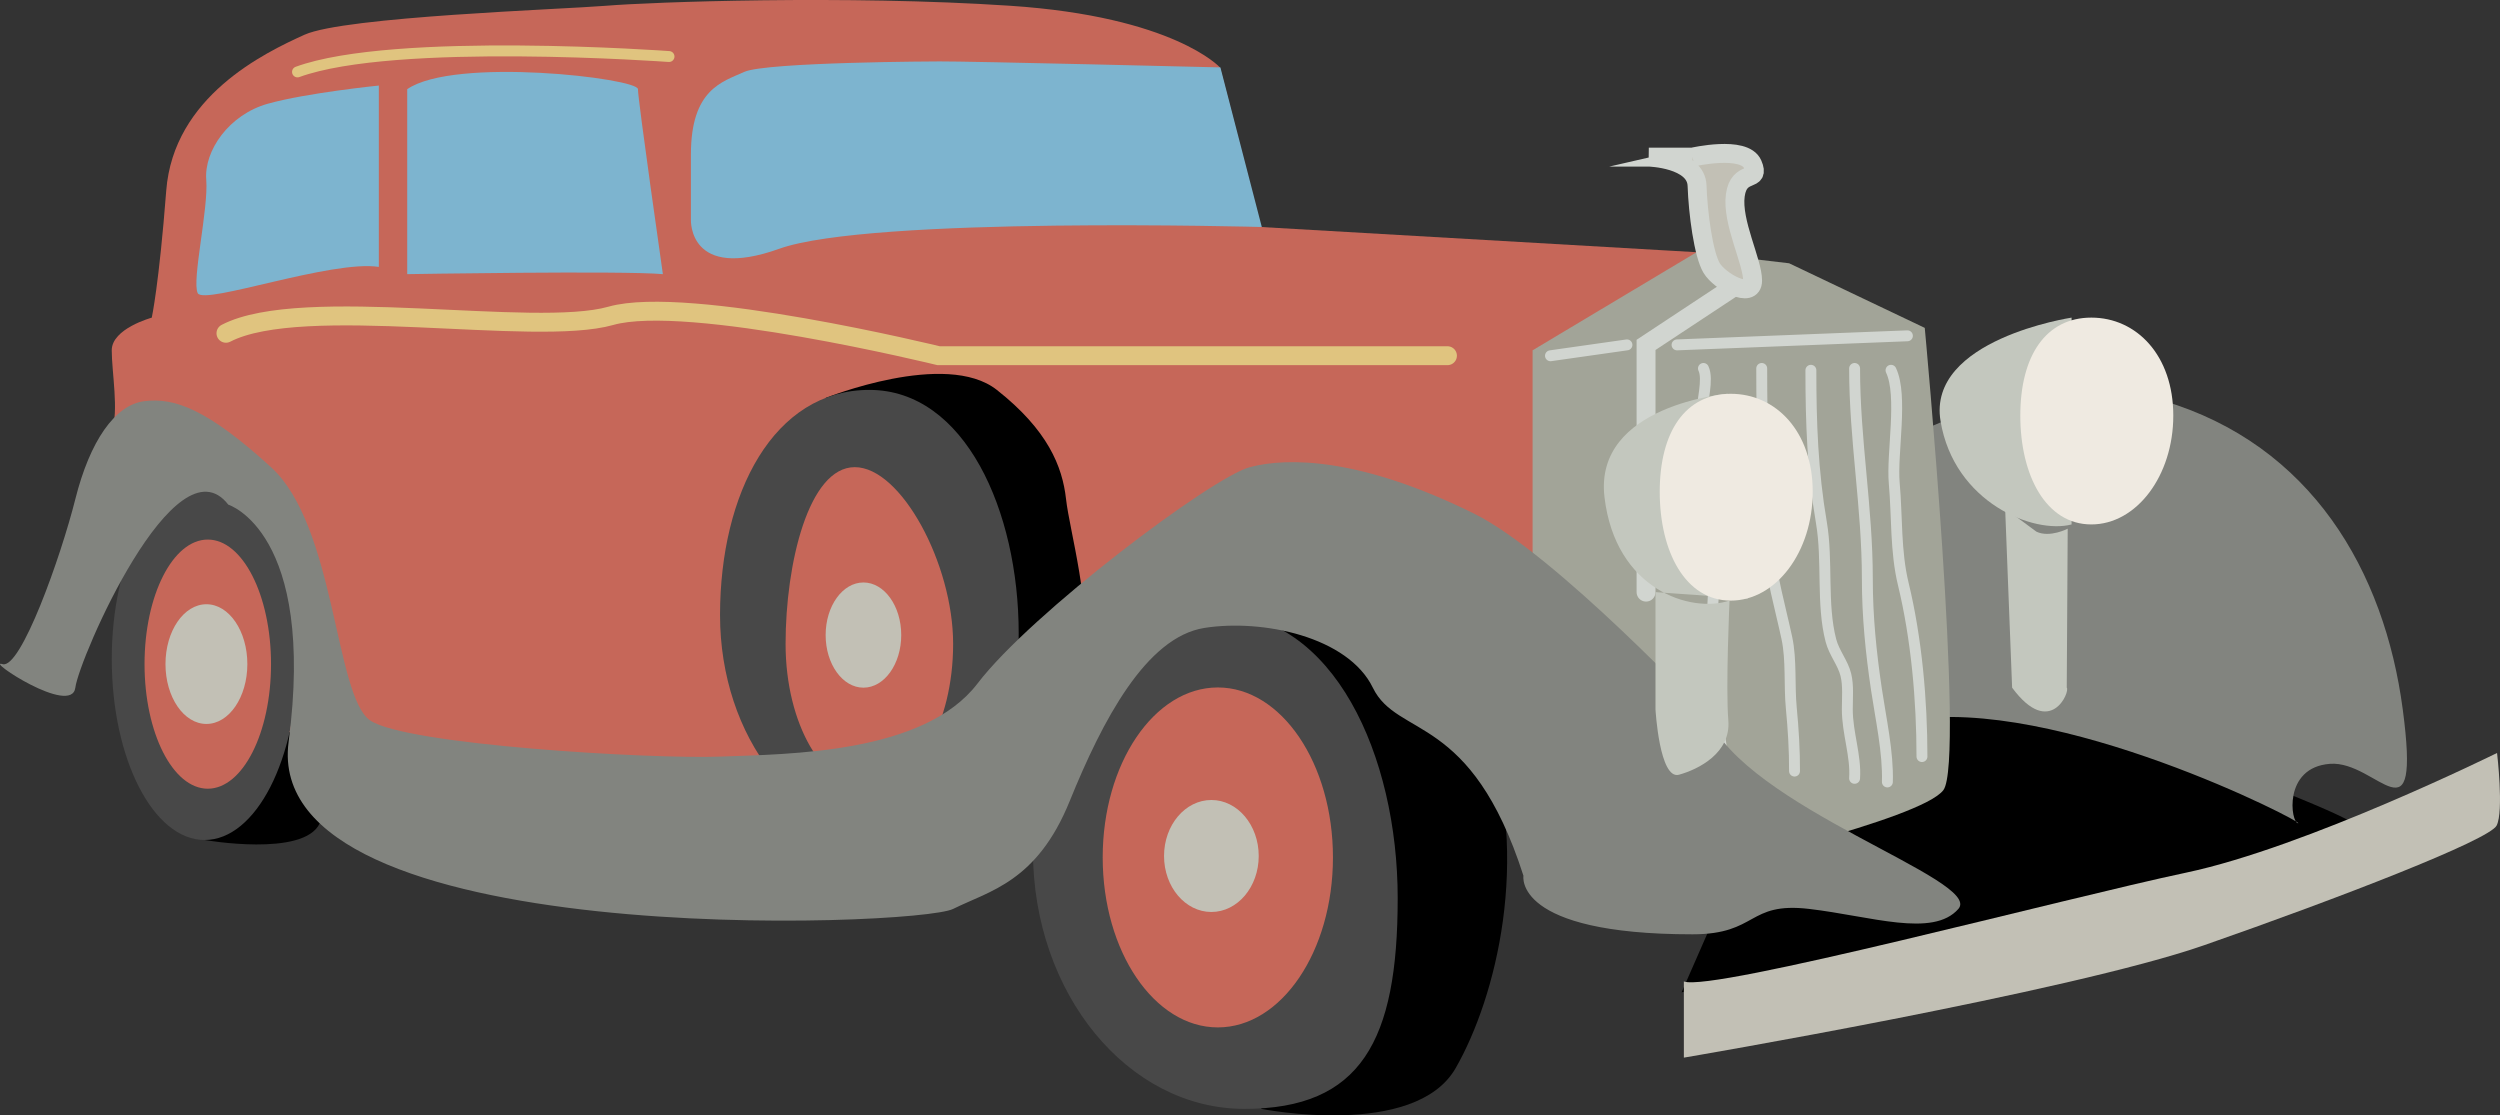 <svg id="Layer_1" xmlns="http://www.w3.org/2000/svg" viewBox="0 0 264.365 117.947"><rect x="0" y="0" width="264.365" height="117.947" fill="#333333" stroke="none"/><style>.st0{fill:#C66759;} .st1{fill:#484848;} .st2{fill:#C2C0B5;} .st3{fill:#82847F;} .st4{fill:#A2A498;} .st5{fill:none;stroke:#D1D5D0;stroke-width:1.153;stroke-linecap:round;stroke-miterlimit:10;} .st6{fill:none;stroke:#E0C47F;stroke-width:2;stroke-linecap:round;stroke-miterlimit:10;} .st7{fill:#7DB4CF;} .st8{fill:none;stroke:#E0C47F;stroke-width:1.153;stroke-linecap:round;stroke-miterlimit:10;} .st9{fill:none;stroke:#D1D5D0;stroke-width:2;stroke-linecap:round;stroke-miterlimit:10;} .st10{fill:#C2C0B5;stroke:#D1D5D0;stroke-width:2;stroke-linecap:round;stroke-miterlimit:10;} .st11{fill:#C3C7BE;} .st12{fill:#EFEAE1;}</style><path d="M21.64 88.827s10.477 1.843 12.172-1.764c1.694-3.605 0-9.118 0-9.118l-5.152-2.16-7.02 13.042z"/><path class="st0" d="M26.455 76.744l77.193 12.594 22.467-30.01 36.42 7.827.844-30.11 16.367-10.355-46.41-2.685-4.334-16.877s-4.863-5.37-22.195-6.52C89.476-.545 68.75.222 64.128.607c-4.622.383-27.694 1.15-31.93 3.067-4.238 1.92-13.85 6.52-14.62 16.494-.77 9.97-1.53 13.424-1.53 13.424s-4.232 1.15-4.232 3.452.772 6.52.002 8.438c-.77 1.918-4.042 10.74-.576 11.89 3.465 1.152 15.213 19.37 15.213 19.37z"/><ellipse class="st1" cx="21.64" cy="69.696" rx="9.821" ry="19.13"/><ellipse class="st0" cx="21.972" cy="70.23" rx="6.688" ry="13.173"/><path d="M87.308 42.082s12.71-5.105 18.103-.852c5.393 4.254 6.932 8.09 7.318 11.542.386 3.452 2.698 11.123 1.927 18.028-.77 6.904-11.284 13.92-11.284 13.92"/><path class="st1" d="M107.722 66.964c0 12.922-3.184 21.48-13.287 21.48-10.104 0-18.295-10.476-18.295-23.398 0-12.923 5.687-23.816 15.79-23.816 10.104 0 15.792 12.812 15.792 25.734z"/><path class="st0" d="M100.79 68.088c0 8.458-3.967 15.315-8.86 15.315-4.892 0-8.858-6.857-8.858-15.315 0-8.458 2.426-18.688 7.318-18.688 4.893 0 10.4 10.23 10.4 18.688z"/><ellipse class="st2" cx="91.305" cy="67.156" rx="3.997" ry="5.562"/><path d="M133.384 117.26s16.22 3.23 20.545-4.31c4.324-7.538 7.93-22.254 3.243-35.536-4.687-13.28-12.615-16.782-16.22-14.987-3.606 1.794-14.616 2.554-14.616 2.554"/><path class="st1" d="M147.8 95.003c0 15.066-3.876 22.256-16.218 22.256s-22.35-12.216-22.35-27.283c0-15.066 7.123-25.127 19.466-25.127 12.342 0 19.103 15.087 19.103 30.153z"/><path d="M197.464 72.718l-10.784 12-8.86 20.218s39.233-8.304 47.598-10.237c8.366-1.933 21.624-6.428 23.654-7.266 2.03-.836-42.945-16.858-42.945-16.858l-8.663 2.142z"/><ellipse class="st0" cx="128.78" cy="90.67" rx="12.174" ry="17.974"/><path class="st3" d="M196.31 49.4s16.562-11.715 32.352-7.048c15.79 4.667 23.495 18.09 25.42 32.667 1.925 14.575-2.697 5.37-7.703 5.753-5.007.384-4.13 6.282-3.36 6.282s-25.53-13.57-41.32-10.885l-5.39-26.77z"/><ellipse class="st2" cx="128.099" cy="90.517" rx="5.006" ry="5.921"/><path id="XMLID_10_" class="st4" d="M179.377 26.69l9.814 1.15 14.344 6.832s4.284 45.752 1.973 48.875c-2.31 3.122-25.574 8.42-25.574 8.42l-17.87-27.13V37.045l17.314-10.355z"/><path class="st5" d="M180.132 38.962c.554 1.135-.18 3.575-.192 4.967-.03 2.84.24 5.18.91 7.845 1.007 4.015.42 8.646.246 12.737-.24 5.634.29 11.416 1.347 16.834"/><path class="st3" d="M155.867 54.307c-11.96-5.915-19.68-5.977-23.706-4.906-4.025 1.072-23.128 15.454-28.79 22.875-5.66 7.42-19.912 7.46-27.23 7.732-7.318.272-33.29-1.245-37.01-3.835-3.72-2.59-3.644-20.553-10.47-26.77-6.826-6.217-10.25-7.36-13.376-6.984-3.126.376-5.777 4.22-7.318 10.356C6.426 58.91 2.19 70.81.264 70.23c-1.926-.58 7.318 5.556 7.702 2.488.385-3.07 10.593-26.562 16.177-19.352 0 0 9.283 2.86 6.374 25.105-2.908 22.247 66.42 19.562 70.27 17.645 3.853-1.917 8.86-2.845 12.327-11.396 3.466-8.55 8.09-17.347 14.25-18.32 6.163-.97 15.197.947 17.805 6.317 2.608 5.37 10.38 2.582 15.93 19.893 0 0-1.094 6.19 17.876 6.19 6.933 0 5.776-3.453 12.324-2.686 6.548.766 13.096 3.068 15.792 0s-22.532-10.74-26.48-20.33c0 .003-16.148-17.227-24.745-21.477z"/><path id="XMLID_9_" class="st6" d="M153.062 37.614H99.25S72.672 31.098 64.584 33.4c-8.09 2.3-32.6-2.355-40.69 1.842"/><path id="XMLID_8_" class="st7" d="M40.062 9.046s-7.593.767-11.723 1.918c-4.133 1.15-6.775 4.986-6.528 8.054.245 3.07-1.548 10.685-.903 11.982.646 1.297 14.152-3.543 19.152-2.776V9.046z"/><path id="XMLID_7_" class="st7" d="M43.062 9.43v19.56s22.797-.384 27.034 0c0 0-2.636-18.41-2.636-19.56 0-1.152-19.398-3.454-24.398 0z"/><path class="st8" d="M70.747 5.978S41.707 3.862 31.46 7.606"/><path id="XMLID_6_" class="st7" d="M99.346 6.494s-18.342.056-20.654 1.112c-2.31 1.057-5.63 1.824-5.63 8.728v6.903s-.29 6.52 9.34 3.07c9.627-3.452 51.03-2.302 51.03-2.302l-4.38-16.877s-26.898-.66-29.706-.634z"/><path id="XMLID_5_" class="st2" d="M178.062 103.786v8.055s40.803-6.926 55.053-11.9c14.25-4.975 30.126-11.112 30.896-12.646.77-1.535.042-7.672.042-7.672s-20.175 9.973-32.885 12.657c-12.71 2.684-50.105 12.638-53.105 11.506z"/><path id="XMLID_4_" class="st9" d="M184.943 29.282l-10.88 7.188v26.144"/><path id="XMLID_3_" class="st10" d="M178.977 16.614h-4.622s5.006.138 5.102 3.02c.097 2.88.675 7.27 1.542 8.708.865 1.438 4.332 3.345 4.332 1.33 0-2.012-2.214-6.192-1.83-9.02.386-2.827 2.697-1.274 1.83-3.288s-6.355-.75-6.355-.75z"/><path class="st5" d="M191.494 39.155c0 5.564.186 10.698 1.113 16.116.687 4.013 0 8.604 1.005 12.46.344 1.32 1.277 2.37 1.584 3.644.275 1.146.15 2.44.15 3.644 0 2.496.932 4.902.77 7.287M186.295 38.962c0 6.313.182 12.485.727 18.694.3 3.423 1.223 6.51 1.936 9.84.49 2.29.233 4.976.465 7.38.208 2.154.354 4.52.34 6.663"/><path id="XMLID_2_" class="st11" d="M175.062 62.614v12.404s.418 7.48 2.487 6.905c2.07-.576 5.503-2.3 5.214-5.754-.288-3.453.128-12.66.128-12.66-4.1 1.37-12.068-1.15-13.223-10.934-1.157-9.784 13.03-10.935 13.03-10.935l2.12 21.666"/><path class="st12" d="M191.687 52c0 6.358-3.88 11.512-8.667 11.512s-7.51-5.154-7.51-11.51c0-6.357 2.723-10.36 7.51-10.36s8.667 4.003 8.667 10.36z"/><path id="XMLID_1_" class="st11" d="M219.062 55.457c-4 1.055-12.422-2.302-13.858-10.935-1.436-8.634 13.858-10.935 13.858-10.935v21.87z"/><path class="st12" d="M229.817 43.946c0 6.356-3.88 11.51-8.667 11.51s-7.51-5.154-7.51-11.51c0-6.357 2.723-10.36 7.51-10.36 4.788 0 8.667 4.003 8.667 10.36z"/><path class="st11" d="M212.037 53.788l.737 18.93c4.044 5.466 6.164.383 5.777 0l.1-16.812s-1.893.988-3.306.317"/><ellipse class="st2" cx="21.828" cy="70.225" rx="4.329" ry="6.329"/><path class="st5" d="M177.34 36.47l24.36-.96M172.043 36.47l-8.087 1.15M199.967 39.155c1.286 2.715.063 8.782.342 11.934.317 3.59.118 7.2.956 10.666 1.4 5.776 1.975 12.317 1.975 18.25M196.117 38.962c0 7.618 1.347 14.668 1.347 22.25 0 4.005.388 7.827.963 11.69.458 3.09 1.254 6.668 1.156 9.786"/></svg>